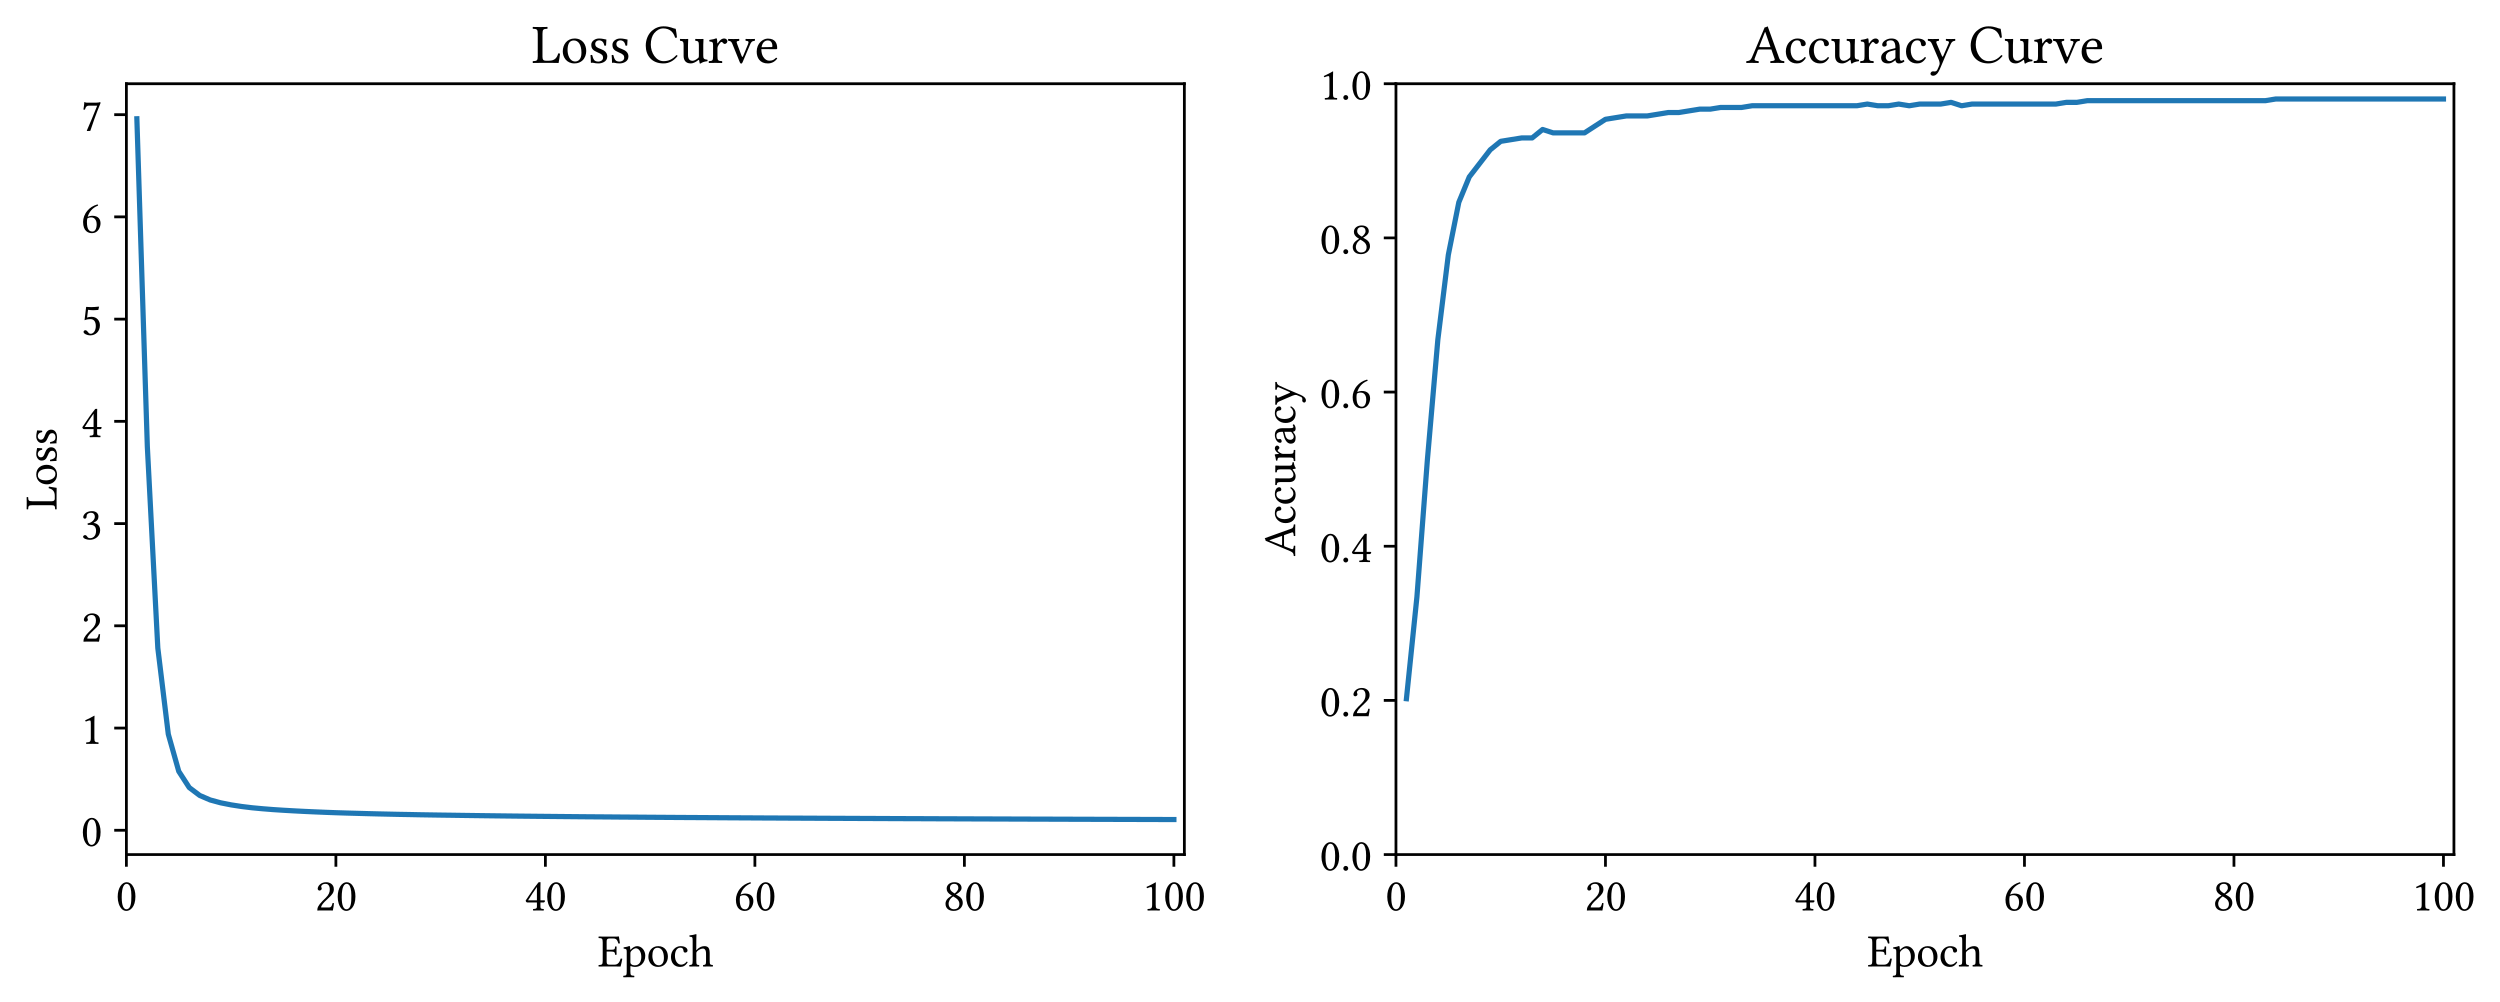 <?xml version="1.0" encoding="utf-8" standalone="no"?>
<!DOCTYPE svg PUBLIC "-//W3C//DTD SVG 1.1//EN"
  "http://www.w3.org/Graphics/SVG/1.1/DTD/svg11.dtd">
<svg xmlns:xlink="http://www.w3.org/1999/xlink" width="719.215pt" height="288.281pt" viewBox="0 0 719.215 288.281" xmlns="http://www.w3.org/2000/svg" version="1.1">
 <defs>
  <style type="text/css">*{stroke-linejoin: round; stroke-linecap: butt}</style>
 </defs>
 <g id="figure_1">
  <g id="patch_1">
   <path d="M 0 288.281 
L 719.215 288.281 
L 719.215 0 
L 0 0 
z
" style="fill: #ffffff"/>
  </g>
  <g id="axes_1">
   <g id="patch_2">
    <path d="M 36.361 245.848 
L 340.725 245.848 
L 340.725 24.088 
L 36.361 24.088 
z
" style="fill: #ffffff"/>
   </g>
   <g id="matplotlib.axis_1">
    <g id="xtick_1">
     <g id="line2d_1">
      <defs>
       <path id="m4e8baa5bec" d="M 0 0 
L 0 3.5 
" style="stroke: #000000; stroke-width: 0.8"/>
      </defs>
      <g>
       <use xlink:href="#m4e8baa5bec" x="36.361" y="245.848" style="stroke: #000000; stroke-width: 0.8"/>
      </g>
     </g>
     <g id="text_1">
      <!-- 0 -->
      <g transform="translate(33.339 261.922) scale(0.13 -0.13)">
       <defs>
        <path id="LibertinusSerif-Regular-30" d="M 1459 -64 
C 1952 -64 2701 435 2701 1939 
C 2701 2573 2547 3117 2266 3488 
C 2099 3712 1830 3904 1485 3904 
C 851 3904 250 3149 250 1882 
C 250 1197 461 557 813 205 
C 992 26 1210 -64 1459 -64 
z
M 1485 3680 
C 1594 3680 1696 3642 1773 3571 
C 1971 3405 2144 2918 2144 2061 
C 2144 1472 2125 1069 2035 742 
C 1894 218 1581 160 1466 160 
C 870 160 806 1254 806 1811 
C 806 3386 1197 3680 1485 3680 
z
" transform="scale(0.016)"/>
       </defs>
       <use xlink:href="#LibertinusSerif-Regular-30"/>
      </g>
     </g>
    </g>
    <g id="xtick_2">
     <g id="line2d_2">
      <g>
       <use xlink:href="#m4e8baa5bec" x="96.631" y="245.848" style="stroke: #000000; stroke-width: 0.8"/>
      </g>
     </g>
     <g id="text_2">
      <!-- 20 -->
      <g transform="translate(90.586 261.922) scale(0.13 -0.13)">
       <defs>
        <path id="LibertinusSerif-Regular-32" d="M 390 2995 
C 390 2861 512 2746 646 2746 
C 755 2746 947 2861 947 3002 
C 947 3053 934 3091 922 3136 
C 909 3181 870 3238 870 3290 
C 870 3450 1037 3680 1504 3680 
C 1734 3680 2061 3520 2061 2906 
C 2061 2496 1914 2163 1536 1779 
L 1062 1312 
C 435 672 333 365 333 -13 
C 333 -13 659 0 864 0 
L 1984 0 
C 2189 0 2483 -13 2483 -13 
C 2566 326 2630 806 2637 998 
C 2598 1030 2515 1043 2451 1030 
C 2342 576 2234 416 2003 416 
L 864 416 
C 864 723 1306 1158 1338 1190 
L 1984 1811 
C 2349 2163 2624 2445 2624 2931 
C 2624 3622 2061 3904 1542 3904 
C 832 3904 390 3379 390 2995 
z
" transform="scale(0.016)"/>
       </defs>
       <use xlink:href="#LibertinusSerif-Regular-32"/>
       <use xlink:href="#LibertinusSerif-Regular-30" x="46.5"/>
      </g>
     </g>
    </g>
    <g id="xtick_3">
     <g id="line2d_3">
      <g>
       <use xlink:href="#m4e8baa5bec" x="156.901" y="245.848" style="stroke: #000000; stroke-width: 0.8"/>
      </g>
     </g>
     <g id="text_3">
      <!-- 40 -->
      <g transform="translate(150.856 261.922) scale(0.13 -0.13)">
       <defs>
        <path id="LibertinusSerif-Regular-34" d="M 2752 1402 
L 2221 1402 
L 2221 3270 
C 2221 3590 2221 3840 2234 3891 
L 2221 3904 
L 2016 3904 
C 1971 3904 1939 3866 1914 3834 
C 1510 3341 768 2285 179 1370 
C 198 1274 237 1101 429 1101 
L 1734 1101 
L 1734 512 
C 1734 218 1491 218 1216 198 
C 1178 160 1178 26 1216 -13 
C 1421 -6 1677 0 1971 0 
C 2221 0 2464 -6 2669 -13 
C 2707 26 2707 160 2669 198 
C 2355 224 2221 211 2221 512 
L 2221 1101 
L 2662 1101 
C 2752 1101 2848 1222 2848 1299 
C 2848 1363 2822 1402 2752 1402 
z
M 1734 3245 
L 1734 1402 
L 512 1402 
C 838 1926 1293 2643 1734 3245 
z
" transform="scale(0.016)"/>
       </defs>
       <use xlink:href="#LibertinusSerif-Regular-34"/>
       <use xlink:href="#LibertinusSerif-Regular-30" x="46.5"/>
      </g>
     </g>
    </g>
    <g id="xtick_4">
     <g id="line2d_4">
      <g>
       <use xlink:href="#m4e8baa5bec" x="217.171" y="245.848" style="stroke: #000000; stroke-width: 0.8"/>
      </g>
     </g>
     <g id="text_4">
      <!-- 60 -->
      <g transform="translate(211.126 261.922) scale(0.13 -0.13)">
       <defs>
        <path id="LibertinusSerif-Regular-36" d="M 922 2195 
C 1094 2778 1504 3424 2355 3744 
C 2355 3821 2330 3878 2278 3910 
C 1632 3718 1235 3450 877 3034 
C 480 2573 282 1990 282 1485 
C 282 186 1018 -70 1510 -70 
C 2349 -70 2694 742 2694 1293 
C 2694 1843 2400 2336 1530 2336 
C 1363 2336 1114 2285 922 2195 
z
M 864 1965 
C 1075 2106 1286 2112 1395 2112 
C 2022 2112 2163 1498 2163 1178 
C 2163 474 1894 154 1581 154 
C 1178 154 813 371 813 1466 
C 813 1613 826 1779 864 1965 
z
" transform="scale(0.016)"/>
       </defs>
       <use xlink:href="#LibertinusSerif-Regular-36"/>
       <use xlink:href="#LibertinusSerif-Regular-30" x="46.5"/>
      </g>
     </g>
    </g>
    <g id="xtick_5">
     <g id="line2d_5">
      <g>
       <use xlink:href="#m4e8baa5bec" x="277.442" y="245.848" style="stroke: #000000; stroke-width: 0.8"/>
      </g>
     </g>
     <g id="text_5">
      <!-- 80 -->
      <g transform="translate(271.397 261.922) scale(0.13 -0.13)">
       <defs>
        <path id="LibertinusSerif-Regular-38" d="M 2515 3104 
C 2515 3565 2157 3904 1530 3904 
C 877 3904 454 3514 454 3021 
C 454 2662 627 2400 1018 2157 
L 1184 2054 
C 998 1958 826 1843 666 1702 
C 403 1472 294 1184 294 934 
C 294 282 755 -64 1434 -64 
C 2272 -64 2682 550 2682 1037 
C 2682 1408 2522 1734 2182 1939 
L 1728 2214 
C 2029 2362 2515 2694 2515 3104 
z
M 1446 160 
C 1158 160 723 358 723 934 
C 723 1126 806 1574 1357 1939 
L 1658 1760 
C 2054 1517 2214 1216 2214 909 
C 2214 269 1734 160 1446 160 
z
M 1498 3680 
C 1914 3680 2067 3405 2067 3110 
C 2067 2765 1728 2477 1555 2349 
L 1357 2470 
C 954 2733 909 2944 909 3142 
C 909 3437 1114 3680 1498 3680 
z
" transform="scale(0.016)"/>
       </defs>
       <use xlink:href="#LibertinusSerif-Regular-38"/>
       <use xlink:href="#LibertinusSerif-Regular-30" x="46.5"/>
      </g>
     </g>
    </g>
    <g id="xtick_6">
     <g id="line2d_6">
      <g>
       <use xlink:href="#m4e8baa5bec" x="337.712" y="245.848" style="stroke: #000000; stroke-width: 0.8"/>
      </g>
     </g>
     <g id="text_6">
      <!-- 100 -->
      <g transform="translate(328.644 261.922) scale(0.13 -0.13)">
       <defs>
        <path id="LibertinusSerif-Regular-31" d="M 1843 781 
L 1843 3002 
C 1843 3386 1850 3776 1862 3859 
C 1862 3891 1850 3891 1824 3891 
C 1472 3674 1133 3514 570 3251 
C 582 3181 608 3117 666 3078 
C 960 3200 1101 3238 1222 3238 
C 1331 3238 1350 3085 1350 2867 
L 1350 781 
C 1350 250 1178 218 730 198 
C 691 160 691 26 730 -13 
C 1043 -6 1274 0 1619 0 
C 1926 0 2080 -6 2400 -13 
C 2438 26 2438 160 2400 198 
C 1952 218 1843 250 1843 781 
z
" transform="scale(0.016)"/>
       </defs>
       <use xlink:href="#LibertinusSerif-Regular-31"/>
       <use xlink:href="#LibertinusSerif-Regular-30" x="46.5"/>
       <use xlink:href="#LibertinusSerif-Regular-30" x="93"/>
      </g>
     </g>
    </g>
    <g id="text_7">
     <!-- Epoch -->
     <g transform="translate(171.994 278.038) scale(0.13 -0.13)">
      <defs>
       <path id="LibertinusSerif-Regular-45" d="M 1798 2310 
L 1216 2310 
L 1216 3462 
C 1216 3744 1293 3872 1638 3872 
L 2118 3872 
C 2598 3872 2701 3616 2842 3174 
C 2918 3162 2989 3174 3053 3206 
C 3021 3469 2925 4083 2912 4134 
C 2912 4147 2906 4154 2886 4154 
C 2778 4134 2726 4128 2573 4128 
L 941 4128 
C 749 4128 371 4134 115 4141 
C 77 4102 77 3968 115 3930 
C 563 3910 672 3878 672 3347 
L 672 781 
C 672 250 563 218 115 198 
C 77 160 77 26 115 -13 
C 352 -6 736 0 947 0 
L 2323 0 
C 2630 0 3142 -13 3142 -13 
C 3232 307 3328 730 3379 1056 
C 3315 1094 3238 1107 3155 1088 
C 3027 627 2803 250 2317 250 
L 1574 250 
C 1306 250 1216 352 1216 653 
L 1216 2067 
L 1798 2067 
C 2342 2067 2362 1920 2381 1632 
C 2419 1594 2554 1594 2592 1632 
C 2586 1798 2579 1978 2579 2195 
C 2579 2374 2586 2592 2592 2746 
C 2554 2784 2419 2784 2381 2746 
C 2362 2394 2342 2310 1798 2310 
z
" transform="scale(0.016)"/>
       <path id="LibertinusSerif-Regular-70" d="M 998 2355 
C 992 2547 979 2714 947 2778 
C 934 2810 922 2829 870 2829 
C 691 2758 525 2701 83 2643 
C 70 2605 83 2502 96 2464 
C 442 2432 512 2400 512 2029 
L 512 -704 
C 512 -1235 442 -1267 51 -1286 
C 13 -1325 13 -1459 51 -1498 
C 275 -1491 512 -1485 768 -1485 
C 1024 -1485 1331 -1491 1542 -1498 
C 1581 -1459 1581 -1325 1542 -1286 
C 1088 -1261 1018 -1235 1018 -704 
L 1018 -13 
C 1018 70 1043 64 1107 38 
C 1267 -26 1459 -64 1664 -64 
C 2022 -64 2342 45 2605 294 
C 2906 589 3078 986 3078 1504 
C 3078 2182 2598 2810 1946 2810 
C 1651 2810 1325 2618 1069 2330 
C 1030 2291 1005 2291 998 2355 
z
M 1120 2118 
C 1286 2323 1581 2515 1766 2515 
C 2176 2515 2528 2054 2528 1331 
C 2528 806 2342 154 1626 154 
C 1510 154 1286 186 1171 288 
C 1043 403 1018 442 1018 672 
L 1018 1837 
C 1018 1971 1043 2029 1120 2118 
z
" transform="scale(0.016)"/>
       <path id="LibertinusSerif-Regular-6f" d="M 262 1312 
C 262 659 698 -64 1606 -64 
C 2016 -64 2330 83 2547 294 
C 2835 576 2963 979 2963 1370 
C 2963 2035 2598 2810 1619 2810 
C 1197 2810 851 2637 614 2362 
C 384 2086 262 1715 262 1312 
z
M 1523 2586 
C 2074 2586 2413 2086 2413 1165 
C 2413 358 1997 160 1696 160 
C 1030 160 813 966 813 1459 
C 813 2016 947 2586 1523 2586 
z
" transform="scale(0.016)"/>
       <path id="LibertinusSerif-Regular-63" d="M 2547 582 
C 2522 640 2470 666 2413 672 
C 2195 390 1920 250 1645 250 
C 1178 250 787 723 787 1472 
C 787 2176 1094 2598 1517 2598 
C 1894 2598 1946 2374 1971 2150 
C 1990 1978 2080 1920 2214 1920 
C 2349 1920 2528 2003 2528 2202 
C 2528 2554 2163 2810 1549 2810 
C 915 2810 237 2240 237 1331 
C 237 506 698 -64 1504 -64 
C 1888 -64 2227 58 2547 582 
z
" transform="scale(0.016)"/>
       <path id="LibertinusSerif-Regular-68" d="M 1069 1830 
C 1069 1965 1126 2042 1178 2099 
C 1421 2336 1747 2477 1997 2477 
C 2125 2477 2259 2394 2336 2246 
C 2400 2118 2413 1946 2413 1754 
L 2413 781 
C 2413 256 2349 230 2016 198 
C 1984 160 1984 26 2016 -13 
C 2195 -6 2413 0 2669 0 
C 2925 0 3136 -6 3347 -13 
C 3379 26 3379 160 3347 198 
C 2989 230 2918 256 2918 781 
L 2918 1734 
C 2918 2086 2893 2400 2746 2592 
C 2637 2733 2438 2810 2214 2810 
C 1901 2810 1517 2726 1126 2291 
C 1126 2285 1120 2285 1114 2278 
C 1094 2253 1062 2214 1062 2291 
L 1069 3731 
C 1069 4147 1094 4403 1094 4403 
C 1094 4448 1069 4467 1011 4467 
C 851 4403 371 4314 115 4294 
C 102 4243 115 4141 154 4102 
C 173 4102 192 4102 211 4102 
C 493 4083 563 4083 563 3578 
L 563 781 
C 563 250 486 224 115 198 
C 77 160 77 26 115 -13 
C 326 -6 563 0 819 0 
C 1062 0 1274 -6 1453 -13 
C 1491 26 1491 160 1453 198 
C 1126 224 1069 250 1069 781 
L 1069 1830 
z
" transform="scale(0.016)"/>
      </defs>
      <use xlink:href="#LibertinusSerif-Regular-45"/>
      <use xlink:href="#LibertinusSerif-Regular-70" x="55.7"/>
      <use xlink:href="#LibertinusSerif-Regular-6f" x="107.6"/>
      <use xlink:href="#LibertinusSerif-Regular-63" x="158"/>
      <use xlink:href="#LibertinusSerif-Regular-68" x="200.8"/>
     </g>
    </g>
   </g>
   <g id="matplotlib.axis_2">
    <g id="ytick_1">
     <g id="line2d_7">
      <defs>
       <path id="m3c698ecc55" d="M 0 0 
L -3.5 0 
" style="stroke: #000000; stroke-width: 0.8"/>
      </defs>
      <g>
       <use xlink:href="#m3c698ecc55" x="36.361" y="238.862" style="stroke: #000000; stroke-width: 0.8"/>
      </g>
     </g>
     <g id="text_8">
      <!-- 0 -->
      <g transform="translate(23.316 243.399) scale(0.13 -0.13)">
       <use xlink:href="#LibertinusSerif-Regular-30"/>
      </g>
     </g>
    </g>
    <g id="ytick_2">
     <g id="line2d_8">
      <g>
       <use xlink:href="#m3c698ecc55" x="36.361" y="209.451" style="stroke: #000000; stroke-width: 0.8"/>
      </g>
     </g>
     <g id="text_9">
      <!-- 1 -->
      <g transform="translate(23.316 213.988) scale(0.13 -0.13)">
       <use xlink:href="#LibertinusSerif-Regular-31"/>
      </g>
     </g>
    </g>
    <g id="ytick_3">
     <g id="line2d_9">
      <g>
       <use xlink:href="#m3c698ecc55" x="36.361" y="180.039" style="stroke: #000000; stroke-width: 0.8"/>
      </g>
     </g>
     <g id="text_10">
      <!-- 2 -->
      <g transform="translate(23.316 184.576) scale(0.13 -0.13)">
       <use xlink:href="#LibertinusSerif-Regular-32"/>
      </g>
     </g>
    </g>
    <g id="ytick_4">
     <g id="line2d_10">
      <g>
       <use xlink:href="#m3c698ecc55" x="36.361" y="150.628" style="stroke: #000000; stroke-width: 0.8"/>
      </g>
     </g>
     <g id="text_11">
      <!-- 3 -->
      <g transform="translate(23.316 155.165) scale(0.13 -0.13)">
       <defs>
        <path id="LibertinusSerif-Regular-33" d="M 1376 3680 
C 1651 3680 1907 3514 1907 3104 
C 1907 2784 1536 2291 902 2202 
L 934 1997 
C 1043 2010 1158 2010 1242 2010 
C 1606 2010 2080 1907 2080 1184 
C 2080 333 1510 160 1286 160 
C 960 160 902 307 826 422 
C 762 512 678 589 550 589 
C 416 589 282 467 282 365 
C 282 109 819 -64 1203 -64 
C 1965 -64 2643 429 2643 1274 
C 2643 1971 2118 2221 1741 2285 
L 1734 2298 
C 2259 2547 2406 2810 2406 3149 
C 2406 3341 2362 3494 2208 3654 
C 2067 3795 1843 3904 1510 3904 
C 570 3904 301 3290 301 3078 
C 301 2989 365 2861 518 2861 
C 742 2861 768 3072 768 3194 
C 768 3603 1210 3680 1376 3680 
z
" transform="scale(0.016)"/>
       </defs>
       <use xlink:href="#LibertinusSerif-Regular-33"/>
      </g>
     </g>
    </g>
    <g id="ytick_5">
     <g id="line2d_11">
      <g>
       <use xlink:href="#m3c698ecc55" x="36.361" y="121.217" style="stroke: #000000; stroke-width: 0.8"/>
      </g>
     </g>
     <g id="text_12">
      <!-- 4 -->
      <g transform="translate(23.316 125.754) scale(0.13 -0.13)">
       <use xlink:href="#LibertinusSerif-Regular-34"/>
      </g>
     </g>
    </g>
    <g id="ytick_6">
     <g id="line2d_12">
      <g>
       <use xlink:href="#m3c698ecc55" x="36.361" y="91.805" style="stroke: #000000; stroke-width: 0.8"/>
      </g>
     </g>
     <g id="text_13">
      <!-- 5 -->
      <g transform="translate(23.316 96.342) scale(0.13 -0.13)">
       <defs>
        <path id="LibertinusSerif-Regular-35" d="M 2042 1210 
C 2042 602 1722 154 1338 154 
C 1094 154 1011 314 915 442 
C 832 550 723 646 589 646 
C 467 646 346 538 346 410 
C 346 147 890 -70 1254 -70 
C 2048 -70 2611 518 2611 1325 
C 2611 1946 2182 2502 1466 2502 
C 1190 2502 954 2445 838 2400 
L 966 3469 
C 1203 3443 1408 3411 1715 3411 
C 1907 3411 2125 3424 2387 3450 
L 2490 3885 
L 2445 3910 
C 2080 3872 1734 3840 1395 3840 
C 1158 3840 928 3853 704 3872 
L 486 2029 
C 826 2157 1069 2182 1299 2182 
C 1715 2182 2042 1907 2042 1210 
z
" transform="scale(0.016)"/>
       </defs>
       <use xlink:href="#LibertinusSerif-Regular-35"/>
      </g>
     </g>
    </g>
    <g id="ytick_7">
     <g id="line2d_13">
      <g>
       <use xlink:href="#m3c698ecc55" x="36.361" y="62.394" style="stroke: #000000; stroke-width: 0.8"/>
      </g>
     </g>
     <g id="text_14">
      <!-- 6 -->
      <g transform="translate(23.316 66.931) scale(0.13 -0.13)">
       <use xlink:href="#LibertinusSerif-Regular-36"/>
      </g>
     </g>
    </g>
    <g id="ytick_8">
     <g id="line2d_14">
      <g>
       <use xlink:href="#m3c698ecc55" x="36.361" y="32.983" style="stroke: #000000; stroke-width: 0.8"/>
      </g>
     </g>
     <g id="text_15">
      <!-- 7 -->
      <g transform="translate(23.316 37.52) scale(0.13 -0.13)">
       <defs>
        <path id="LibertinusSerif-Regular-37" d="M 1088 3424 
L 2234 3424 
C 1734 2182 1229 934 794 -38 
L 845 -83 
L 1280 -64 
C 1645 1024 1997 2086 2714 3834 
L 2611 3910 
C 2502 3878 2362 3840 2118 3840 
L 800 3840 
C 582 3840 595 3904 480 3930 
C 461 3930 454 3930 454 3910 
C 448 3603 378 3219 326 2886 
C 397 2867 461 2861 531 2867 
C 672 3379 883 3424 1088 3424 
z
" transform="scale(0.016)"/>
       </defs>
       <use xlink:href="#LibertinusSerif-Regular-37"/>
      </g>
     </g>
    </g>
    <g id="text_16">
     <!-- Loss -->
     <g transform="translate(16.274 146.747) rotate(-90) scale(0.13 -0.13)">
      <defs>
       <path id="LibertinusSerif-Regular-4c" d="M 954 0 
L 2317 0 
C 2490 0 3078 -13 3078 -13 
C 3142 307 3206 723 3245 1056 
C 3181 1088 3110 1101 3034 1088 
C 2906 627 2669 250 1990 250 
L 1587 250 
C 1338 250 1222 371 1222 698 
L 1222 3347 
C 1222 3878 1331 3910 1779 3930 
C 1818 3968 1818 4102 1779 4141 
C 1491 4134 1190 4128 947 4128 
C 717 4128 416 4134 122 4141 
C 83 4102 83 3968 122 3930 
C 570 3910 678 3878 678 3347 
L 678 781 
C 678 250 570 218 122 198 
C 83 160 83 26 122 -13 
C 371 -6 736 0 954 0 
z
" transform="scale(0.016)"/>
       <path id="LibertinusSerif-Regular-73" d="M 307 883 
C 333 570 352 269 352 0 
C 416 13 480 19 512 19 
C 557 19 595 19 640 6 
C 813 -38 986 -64 1222 -64 
C 1581 -64 2240 109 2240 742 
C 2240 1178 1926 1434 1491 1594 
C 1107 1741 851 1837 851 2189 
C 851 2451 1082 2598 1299 2598 
C 1440 2598 1811 2547 1894 2003 
C 1933 1965 2061 1971 2099 2010 
C 2118 2240 2131 2477 2138 2688 
C 1939 2720 1632 2810 1299 2810 
C 826 2810 397 2502 397 2093 
C 397 1626 608 1427 1101 1222 
C 1632 1005 1754 870 1754 595 
C 1754 282 1446 147 1210 147 
C 960 147 819 230 755 301 
C 614 448 544 730 506 890 
C 467 928 346 922 307 883 
z
" transform="scale(0.016)"/>
      </defs>
      <use xlink:href="#LibertinusSerif-Regular-4c"/>
      <use xlink:href="#LibertinusSerif-Regular-6f" x="52.8"/>
      <use xlink:href="#LibertinusSerif-Regular-73" x="103.2"/>
      <use xlink:href="#LibertinusSerif-Regular-73" x="142.2"/>
     </g>
    </g>
   </g>
   <g id="line2d_15">
    <path d="M 39.375 34.168 
L 42.388 128.511 
L 45.402 186.431 
L 48.415 211.207 
L 51.429 221.902 
L 54.442 226.571 
L 57.456 228.841 
L 60.469 230.139 
L 63.483 230.959 
L 66.496 231.553 
L 69.51 232.018 
L 72.523 232.384 
L 75.537 232.665 
L 78.55 232.905 
L 81.564 233.102 
L 84.577 233.274 
L 87.591 233.431 
L 90.604 233.566 
L 93.618 233.693 
L 96.631 233.806 
L 99.645 233.901 
L 102.658 233.984 
L 105.672 234.068 
L 108.685 234.146 
L 111.699 234.213 
L 114.712 234.28 
L 117.726 234.333 
L 120.739 234.394 
L 123.753 234.444 
L 126.766 234.491 
L 129.78 234.532 
L 132.793 234.577 
L 135.807 234.618 
L 138.82 234.658 
L 141.834 234.697 
L 144.847 234.734 
L 147.861 234.769 
L 150.874 234.801 
L 153.888 234.833 
L 156.901 234.863 
L 159.915 234.892 
L 162.928 234.922 
L 165.942 234.949 
L 168.955 234.977 
L 171.969 234.999 
L 174.982 235.022 
L 177.996 235.047 
L 181.009 235.069 
L 184.023 235.092 
L 187.036 235.116 
L 190.05 235.136 
L 193.063 235.158 
L 196.077 235.178 
L 199.09 235.195 
L 202.104 235.213 
L 205.117 235.232 
L 208.131 235.251 
L 211.144 235.271 
L 214.158 235.286 
L 217.171 235.304 
L 220.185 235.321 
L 223.198 235.335 
L 226.212 235.352 
L 229.225 235.368 
L 232.239 235.383 
L 235.252 235.397 
L 238.266 235.412 
L 241.279 235.425 
L 244.293 235.44 
L 247.307 235.453 
L 250.32 235.467 
L 253.334 235.478 
L 256.347 235.493 
L 259.361 235.506 
L 262.374 235.518 
L 265.388 235.528 
L 268.401 235.543 
L 271.415 235.554 
L 274.428 235.565 
L 277.442 235.576 
L 280.455 235.589 
L 283.469 235.599 
L 286.482 235.61 
L 289.496 235.62 
L 292.509 235.632 
L 295.523 235.642 
L 298.536 235.652 
L 301.55 235.661 
L 304.563 235.669 
L 307.577 235.681 
L 310.59 235.688 
L 313.604 235.699 
L 316.617 235.708 
L 319.631 235.717 
L 322.644 235.725 
L 325.658 235.734 
L 328.671 235.743 
L 331.685 235.753 
L 334.698 235.761 
L 337.712 235.768 
" clip-path="url(#p0371d0befe)" style="fill: none; stroke: #1f77b4; stroke-width: 1.5; stroke-linecap: square"/>
   </g>
   <g id="patch_3">
    <path d="M 36.361 245.848 
L 36.361 24.088 
" style="fill: none; stroke: #000000; stroke-width: 0.8; stroke-linejoin: miter; stroke-linecap: square"/>
   </g>
   <g id="patch_4">
    <path d="M 340.725 245.848 
L 340.725 24.088 
" style="fill: none; stroke: #000000; stroke-width: 0.8; stroke-linejoin: miter; stroke-linecap: square"/>
   </g>
   <g id="patch_5">
    <path d="M 36.361 245.848 
L 340.725 245.848 
" style="fill: none; stroke: #000000; stroke-width: 0.8; stroke-linejoin: miter; stroke-linecap: square"/>
   </g>
   <g id="patch_6">
    <path d="M 36.361 24.088 
L 340.725 24.088 
" style="fill: none; stroke: #000000; stroke-width: 0.8; stroke-linejoin: miter; stroke-linecap: square"/>
   </g>
   <g id="text_17">
    <!-- Loss Curve -->
    <g transform="translate(153.014 18.088) scale(0.156 -0.156)">
     <defs>
      <path id="LibertinusSerif-Regular-20" transform="scale(0.016)"/>
      <path id="LibertinusSerif-Regular-43" d="M 2285 -64 
C 2906 -64 3475 230 3910 800 
C 3878 858 3834 896 3763 896 
C 3309 397 2874 198 2278 198 
C 1414 198 819 1171 819 2106 
C 819 2656 966 3117 1197 3405 
C 1517 3795 1888 3974 2221 3974 
C 3104 3974 3456 3450 3622 2899 
C 3699 2874 3763 2893 3834 2931 
C 3802 3264 3757 3571 3693 3923 
C 3366 3955 3078 4211 2291 4211 
C 1747 4211 1293 4013 915 3667 
C 493 3277 237 2650 237 1984 
C 237 870 909 -64 2285 -64 
z
" transform="scale(0.016)"/>
      <path id="LibertinusSerif-Regular-75" d="M 1389 -64 
C 1638 -64 1939 64 2253 320 
C 2285 346 2342 358 2349 314 
C 2368 154 2419 -64 2419 -64 
C 2470 -83 2502 -77 2541 -64 
C 2682 51 2906 147 3296 192 
C 3334 230 3334 326 3296 365 
C 2886 397 2829 518 2829 832 
L 2829 2061 
C 2829 2253 2854 2720 2854 2720 
C 2854 2739 2835 2758 2803 2758 
C 2771 2752 2675 2746 2579 2746 
C 2374 2746 2144 2752 1926 2758 
C 1888 2720 1888 2586 1926 2547 
C 2240 2528 2323 2451 2323 2029 
L 2323 794 
C 2323 672 2310 621 2221 544 
C 1984 339 1741 237 1581 237 
C 1389 237 1069 326 1069 896 
L 1069 2061 
C 1069 2253 1094 2720 1094 2720 
C 1094 2739 1075 2758 1043 2758 
C 1011 2752 915 2746 819 2746 
C 614 2746 384 2752 166 2758 
C 128 2720 128 2586 166 2547 
C 474 2522 563 2451 563 2035 
L 563 806 
C 563 365 755 -64 1389 -64 
z
" transform="scale(0.016)"/>
      <path id="LibertinusSerif-Regular-72" d="M 1126 2291 
C 1114 2547 1107 2714 1075 2778 
C 1062 2810 1050 2829 998 2829 
C 819 2758 653 2701 211 2643 
C 198 2605 211 2502 224 2464 
C 570 2432 640 2400 640 2029 
L 640 781 
C 640 250 563 224 166 198 
C 128 160 128 26 166 -13 
C 390 -6 640 0 896 0 
C 1152 0 1446 -6 1670 -13 
C 1709 26 1709 160 1670 198 
C 1222 230 1146 250 1146 781 
L 1146 1670 
C 1146 1837 1222 1984 1299 2099 
C 1370 2202 1517 2413 1594 2413 
C 1651 2413 1709 2400 1760 2330 
C 1805 2266 1882 2182 1990 2182 
C 2144 2182 2291 2342 2291 2502 
C 2291 2624 2176 2810 1907 2810 
C 1606 2810 1344 2528 1197 2278 
C 1158 2208 1126 2259 1126 2291 
z
" transform="scale(0.016)"/>
      <path id="LibertinusSerif-Regular-76" d="M 2080 2547 
C 2426 2522 2464 2445 2330 2118 
L 1811 864 
C 1709 614 1677 614 1574 883 
L 1114 2118 
C 998 2426 973 2502 1312 2547 
C 1350 2586 1350 2720 1312 2758 
C 1101 2752 877 2746 666 2746 
C 454 2746 262 2752 70 2758 
C 32 2720 32 2586 70 2547 
C 410 2509 454 2406 582 2080 
L 1402 58 
C 1440 -38 1478 -77 1562 -77 
C 1626 -77 1670 -38 1715 70 
L 2566 2074 
C 2688 2355 2758 2515 3117 2547 
C 3155 2586 3155 2720 3117 2758 
C 2989 2752 2835 2746 2669 2746 
C 2458 2746 2240 2752 2080 2758 
C 2042 2720 2042 2586 2080 2547 
z
" transform="scale(0.016)"/>
      <path id="LibertinusSerif-Regular-65" d="M 2470 595 
C 2234 352 2048 250 1677 250 
C 1446 250 1178 384 979 710 
C 851 922 774 1216 774 1587 
L 2477 1574 
C 2554 1574 2598 1613 2598 1683 
C 2598 2221 2406 2797 1517 2797 
C 960 2797 237 2266 237 1293 
C 237 934 326 589 538 346 
C 755 90 1056 -64 1517 -64 
C 2003 -64 2349 160 2605 493 
C 2586 557 2547 589 2470 595 
z
M 794 1805 
C 915 2528 1363 2586 1517 2586 
C 1760 2586 2048 2451 2048 1914 
C 2048 1856 2022 1824 1952 1824 
L 794 1805 
z
" transform="scale(0.016)"/>
     </defs>
     <use xlink:href="#LibertinusSerif-Regular-4c"/>
     <use xlink:href="#LibertinusSerif-Regular-6f" x="52.8"/>
     <use xlink:href="#LibertinusSerif-Regular-73" x="103.2"/>
     <use xlink:href="#LibertinusSerif-Regular-73" x="142.2"/>
     <use xlink:href="#LibertinusSerif-Regular-20" x="181.2"/>
     <use xlink:href="#LibertinusSerif-Regular-43" x="206.2"/>
     <use xlink:href="#LibertinusSerif-Regular-75" x="270.8"/>
     <use xlink:href="#LibertinusSerif-Regular-72" x="323.9"/>
     <use xlink:href="#LibertinusSerif-Regular-76" x="361.1"/>
     <use xlink:href="#LibertinusSerif-Regular-65" x="410.8"/>
    </g>
   </g>
  </g>
  <g id="axes_2">
   <g id="patch_7">
    <path d="M 401.598 245.848 
L 705.961 245.848 
L 705.961 24.088 
L 401.598 24.088 
z
" style="fill: #ffffff"/>
   </g>
   <g id="matplotlib.axis_3">
    <g id="xtick_7">
     <g id="line2d_16">
      <g>
       <use xlink:href="#m4e8baa5bec" x="401.598" y="245.848" style="stroke: #000000; stroke-width: 0.8"/>
      </g>
     </g>
     <g id="text_18">
      <!-- 0 -->
      <g transform="translate(398.575 261.922) scale(0.13 -0.13)">
       <use xlink:href="#LibertinusSerif-Regular-30"/>
      </g>
     </g>
    </g>
    <g id="xtick_8">
     <g id="line2d_17">
      <g>
       <use xlink:href="#m4e8baa5bec" x="461.868" y="245.848" style="stroke: #000000; stroke-width: 0.8"/>
      </g>
     </g>
     <g id="text_19">
      <!-- 20 -->
      <g transform="translate(455.823 261.922) scale(0.13 -0.13)">
       <use xlink:href="#LibertinusSerif-Regular-32"/>
       <use xlink:href="#LibertinusSerif-Regular-30" x="46.5"/>
      </g>
     </g>
    </g>
    <g id="xtick_9">
     <g id="line2d_18">
      <g>
       <use xlink:href="#m4e8baa5bec" x="522.138" y="245.848" style="stroke: #000000; stroke-width: 0.8"/>
      </g>
     </g>
     <g id="text_20">
      <!-- 40 -->
      <g transform="translate(516.093 261.922) scale(0.13 -0.13)">
       <use xlink:href="#LibertinusSerif-Regular-34"/>
       <use xlink:href="#LibertinusSerif-Regular-30" x="46.5"/>
      </g>
     </g>
    </g>
    <g id="xtick_10">
     <g id="line2d_19">
      <g>
       <use xlink:href="#m4e8baa5bec" x="582.408" y="245.848" style="stroke: #000000; stroke-width: 0.8"/>
      </g>
     </g>
     <g id="text_21">
      <!-- 60 -->
      <g transform="translate(576.363 261.922) scale(0.13 -0.13)">
       <use xlink:href="#LibertinusSerif-Regular-36"/>
       <use xlink:href="#LibertinusSerif-Regular-30" x="46.5"/>
      </g>
     </g>
    </g>
    <g id="xtick_11">
     <g id="line2d_20">
      <g>
       <use xlink:href="#m4e8baa5bec" x="642.678" y="245.848" style="stroke: #000000; stroke-width: 0.8"/>
      </g>
     </g>
     <g id="text_22">
      <!-- 80 -->
      <g transform="translate(636.633 261.922) scale(0.13 -0.13)">
       <use xlink:href="#LibertinusSerif-Regular-38"/>
       <use xlink:href="#LibertinusSerif-Regular-30" x="46.5"/>
      </g>
     </g>
    </g>
    <g id="xtick_12">
     <g id="line2d_21">
      <g>
       <use xlink:href="#m4e8baa5bec" x="702.948" y="245.848" style="stroke: #000000; stroke-width: 0.8"/>
      </g>
     </g>
     <g id="text_23">
      <!-- 100 -->
      <g transform="translate(693.88 261.922) scale(0.13 -0.13)">
       <use xlink:href="#LibertinusSerif-Regular-31"/>
       <use xlink:href="#LibertinusSerif-Regular-30" x="46.5"/>
       <use xlink:href="#LibertinusSerif-Regular-30" x="93"/>
      </g>
     </g>
    </g>
    <g id="text_24">
     <!-- Epoch -->
     <g transform="translate(537.23 278.038) scale(0.13 -0.13)">
      <use xlink:href="#LibertinusSerif-Regular-45"/>
      <use xlink:href="#LibertinusSerif-Regular-70" x="55.7"/>
      <use xlink:href="#LibertinusSerif-Regular-6f" x="107.6"/>
      <use xlink:href="#LibertinusSerif-Regular-63" x="158"/>
      <use xlink:href="#LibertinusSerif-Regular-68" x="200.8"/>
     </g>
    </g>
   </g>
   <g id="matplotlib.axis_4">
    <g id="ytick_9">
     <g id="line2d_22">
      <g>
       <use xlink:href="#m3c698ecc55" x="401.598" y="245.848" style="stroke: #000000; stroke-width: 0.8"/>
      </g>
     </g>
     <g id="text_25">
      <!-- 0.0 -->
      <g transform="translate(379.648 250.385) scale(0.13 -0.13)">
       <defs>
        <path id="LibertinusSerif-Regular-2e" d="M 365 275 
C 365 90 518 -64 704 -64 
C 890 -64 1043 90 1043 275 
C 1043 461 890 614 704 614 
C 518 614 365 461 365 275 
z
" transform="scale(0.016)"/>
       </defs>
       <use xlink:href="#LibertinusSerif-Regular-30"/>
       <use xlink:href="#LibertinusSerif-Regular-2e" x="46.5"/>
       <use xlink:href="#LibertinusSerif-Regular-30" x="68.5"/>
      </g>
     </g>
    </g>
    <g id="ytick_10">
     <g id="line2d_23">
      <g>
       <use xlink:href="#m3c698ecc55" x="401.598" y="201.496" style="stroke: #000000; stroke-width: 0.8"/>
      </g>
     </g>
     <g id="text_26">
      <!-- 0.2 -->
      <g transform="translate(379.648 206.033) scale(0.13 -0.13)">
       <use xlink:href="#LibertinusSerif-Regular-30"/>
       <use xlink:href="#LibertinusSerif-Regular-2e" x="46.5"/>
       <use xlink:href="#LibertinusSerif-Regular-32" x="68.5"/>
      </g>
     </g>
    </g>
    <g id="ytick_11">
     <g id="line2d_24">
      <g>
       <use xlink:href="#m3c698ecc55" x="401.598" y="157.144" style="stroke: #000000; stroke-width: 0.8"/>
      </g>
     </g>
     <g id="text_27">
      <!-- 0.4 -->
      <g transform="translate(379.648 161.681) scale(0.13 -0.13)">
       <use xlink:href="#LibertinusSerif-Regular-30"/>
       <use xlink:href="#LibertinusSerif-Regular-2e" x="46.5"/>
       <use xlink:href="#LibertinusSerif-Regular-34" x="68.5"/>
      </g>
     </g>
    </g>
    <g id="ytick_12">
     <g id="line2d_25">
      <g>
       <use xlink:href="#m3c698ecc55" x="401.598" y="112.792" style="stroke: #000000; stroke-width: 0.8"/>
      </g>
     </g>
     <g id="text_28">
      <!-- 0.6 -->
      <g transform="translate(379.648 117.329) scale(0.13 -0.13)">
       <use xlink:href="#LibertinusSerif-Regular-30"/>
       <use xlink:href="#LibertinusSerif-Regular-2e" x="46.5"/>
       <use xlink:href="#LibertinusSerif-Regular-36" x="68.5"/>
      </g>
     </g>
    </g>
    <g id="ytick_13">
     <g id="line2d_26">
      <g>
       <use xlink:href="#m3c698ecc55" x="401.598" y="68.44" style="stroke: #000000; stroke-width: 0.8"/>
      </g>
     </g>
     <g id="text_29">
      <!-- 0.8 -->
      <g transform="translate(379.648 72.977) scale(0.13 -0.13)">
       <use xlink:href="#LibertinusSerif-Regular-30"/>
       <use xlink:href="#LibertinusSerif-Regular-2e" x="46.5"/>
       <use xlink:href="#LibertinusSerif-Regular-38" x="68.5"/>
      </g>
     </g>
    </g>
    <g id="ytick_14">
     <g id="line2d_27">
      <g>
       <use xlink:href="#m3c698ecc55" x="401.598" y="24.088" style="stroke: #000000; stroke-width: 0.8"/>
      </g>
     </g>
     <g id="text_30">
      <!-- 1.0 -->
      <g transform="translate(379.648 28.625) scale(0.13 -0.13)">
       <use xlink:href="#LibertinusSerif-Regular-31"/>
       <use xlink:href="#LibertinusSerif-Regular-2e" x="46.5"/>
       <use xlink:href="#LibertinusSerif-Regular-30" x="68.5"/>
      </g>
     </g>
    </g>
    <g id="text_31">
     <!-- Accuracy -->
     <g transform="translate(372.605 160.019) rotate(-90) scale(0.13 -0.13)">
      <defs>
       <path id="LibertinusSerif-Regular-41" d="M 992 506 
L 1344 1434 
C 1376 1517 1414 1542 1568 1542 
L 2918 1542 
L 3290 461 
C 3366 243 3123 218 2816 198 
C 2778 160 2778 26 2816 -13 
C 3053 -6 3405 0 3654 0 
C 3917 0 4160 -6 4384 -13 
C 4422 26 4422 160 4384 198 
C 4134 224 3917 243 3808 550 
L 2490 4211 
C 2394 4154 2221 4083 2138 4083 
L 685 653 
C 518 256 326 218 45 198 
C 6 160 6 26 45 -13 
C 211 -6 422 0 614 0 
C 877 0 1197 -6 1434 -13 
C 1472 26 1472 160 1434 198 
C 1190 218 890 243 992 506 
z
M 1683 1811 
C 1542 1811 1498 1830 1523 1894 
L 2176 3552 
L 2214 3552 
L 2816 1811 
L 1683 1811 
z
" transform="scale(0.016)"/>
       <path id="LibertinusSerif-Regular-61" d="M 1875 307 
C 1914 109 1984 -64 2304 -64 
C 2547 -64 2778 45 2912 173 
C 2899 250 2874 307 2803 346 
C 2758 307 2650 243 2566 243 
C 2381 243 2374 493 2374 787 
L 2374 1728 
C 2374 2637 1875 2810 1408 2810 
C 883 2810 352 2464 352 2099 
C 352 1946 429 1869 576 1869 
C 762 1869 877 2003 877 2086 
C 877 2131 870 2176 858 2202 
C 851 2221 845 2259 845 2330 
C 845 2528 1114 2598 1357 2598 
C 1574 2598 1875 2490 1875 1766 
C 1875 1722 1856 1696 1837 1690 
L 1286 1555 
C 672 1402 230 1062 230 627 
C 230 102 589 -64 1037 -64 
C 1261 -64 1453 -13 1734 205 
L 1862 307 
L 1875 307 
z
M 1875 1491 
L 1875 646 
C 1875 563 1837 518 1786 480 
C 1619 346 1402 198 1222 198 
C 902 198 762 454 762 653 
C 762 941 896 1235 1370 1357 
L 1875 1491 
z
" transform="scale(0.016)"/>
       <path id="LibertinusSerif-Regular-79" d="M 1306 -1024 
C 1408 -845 1491 -666 1568 -474 
C 2080 762 2368 1421 2701 2138 
C 2829 2406 2918 2509 3219 2547 
C 3258 2586 3258 2720 3219 2758 
C 3091 2752 2944 2746 2765 2746 
C 2573 2746 2374 2752 2182 2758 
C 2144 2720 2144 2586 2182 2547 
C 2387 2528 2592 2490 2490 2259 
L 1856 794 
C 1811 691 1754 672 1702 800 
L 1133 2131 
C 1018 2400 986 2522 1344 2547 
C 1382 2586 1382 2720 1344 2758 
C 1107 2752 851 2746 621 2746 
C 403 2746 230 2752 102 2758 
C 64 2720 64 2586 102 2547 
C 358 2515 442 2458 608 2067 
L 1331 384 
C 1389 256 1485 -38 1421 -218 
C 1344 -429 1267 -608 1171 -806 
C 1101 -934 1011 -992 851 -992 
C 762 -992 736 -973 666 -973 
C 480 -973 384 -1165 384 -1248 
C 384 -1382 512 -1485 685 -1485 
C 819 -1485 1075 -1434 1306 -1024 
z
" transform="scale(0.016)"/>
      </defs>
      <use xlink:href="#LibertinusSerif-Regular-41"/>
      <use xlink:href="#LibertinusSerif-Regular-63" x="69.5"/>
      <use xlink:href="#LibertinusSerif-Regular-63" x="112.3"/>
      <use xlink:href="#LibertinusSerif-Regular-75" x="155.1"/>
      <use xlink:href="#LibertinusSerif-Regular-72" x="208.2"/>
      <use xlink:href="#LibertinusSerif-Regular-61" x="245.4"/>
      <use xlink:href="#LibertinusSerif-Regular-63" x="291.1"/>
      <use xlink:href="#LibertinusSerif-Regular-79" x="333.9"/>
     </g>
    </g>
   </g>
   <g id="line2d_28">
    <path d="M 404.611 201.009 
L 407.625 171.766 
L 410.638 132.288 
L 413.652 97.683 
L 416.665 73.314 
L 419.679 58.205 
L 422.692 50.894 
L 425.706 46.995 
L 428.719 43.096 
L 431.733 40.659 
L 434.746 40.172 
L 437.76 39.685 
L 440.773 39.685 
L 443.787 37.248 
L 446.8 38.222 
L 449.814 38.222 
L 452.827 38.222 
L 455.841 38.222 
L 458.854 36.273 
L 461.868 34.323 
L 464.881 33.836 
L 467.895 33.349 
L 470.908 33.349 
L 473.922 33.349 
L 476.935 32.861 
L 479.949 32.374 
L 482.962 32.374 
L 485.976 31.886 
L 488.989 31.399 
L 492.003 31.399 
L 495.016 30.912 
L 498.03 30.912 
L 501.043 30.912 
L 504.057 30.424 
L 507.07 30.424 
L 510.084 30.424 
L 513.097 30.424 
L 516.111 30.424 
L 519.124 30.424 
L 522.138 30.424 
L 525.151 30.424 
L 528.165 30.424 
L 531.178 30.424 
L 534.192 30.424 
L 537.205 29.937 
L 540.219 30.424 
L 543.232 30.424 
L 546.246 29.937 
L 549.259 30.424 
L 552.273 29.937 
L 555.286 29.937 
L 558.3 29.937 
L 561.313 29.45 
L 564.327 30.424 
L 567.34 29.937 
L 570.354 29.937 
L 573.367 29.937 
L 576.381 29.937 
L 579.394 29.937 
L 582.408 29.937 
L 585.421 29.937 
L 588.435 29.937 
L 591.448 29.937 
L 594.462 29.45 
L 597.475 29.45 
L 600.489 28.962 
L 603.502 28.962 
L 606.516 28.962 
L 609.529 28.962 
L 612.543 28.962 
L 615.556 28.962 
L 618.57 28.962 
L 621.583 28.962 
L 624.597 28.962 
L 627.61 28.962 
L 630.624 28.962 
L 633.637 28.962 
L 636.651 28.962 
L 639.664 28.962 
L 642.678 28.962 
L 645.691 28.962 
L 648.705 28.962 
L 651.718 28.962 
L 654.732 28.475 
L 657.745 28.475 
L 660.759 28.475 
L 663.772 28.475 
L 666.786 28.475 
L 669.799 28.475 
L 672.813 28.475 
L 675.826 28.475 
L 678.84 28.475 
L 681.853 28.475 
L 684.867 28.475 
L 687.88 28.475 
L 690.894 28.475 
L 693.907 28.475 
L 696.921 28.475 
L 699.934 28.475 
L 702.948 28.475 
" clip-path="url(#pc91f67718c)" style="fill: none; stroke: #1f77b4; stroke-width: 1.5; stroke-linecap: square"/>
   </g>
   <g id="patch_8">
    <path d="M 401.598 245.848 
L 401.598 24.088 
" style="fill: none; stroke: #000000; stroke-width: 0.8; stroke-linejoin: miter; stroke-linecap: square"/>
   </g>
   <g id="patch_9">
    <path d="M 705.961 245.848 
L 705.961 24.088 
" style="fill: none; stroke: #000000; stroke-width: 0.8; stroke-linejoin: miter; stroke-linecap: square"/>
   </g>
   <g id="patch_10">
    <path d="M 401.598 245.848 
L 705.961 245.848 
" style="fill: none; stroke: #000000; stroke-width: 0.8; stroke-linejoin: miter; stroke-linecap: square"/>
   </g>
   <g id="patch_11">
    <path d="M 401.598 24.088 
L 705.961 24.088 
" style="fill: none; stroke: #000000; stroke-width: 0.8; stroke-linejoin: miter; stroke-linecap: square"/>
   </g>
   <g id="text_32">
    <!-- Accuracy Curve -->
    <g transform="translate(502.324 18.088) scale(0.156 -0.156)">
     <use xlink:href="#LibertinusSerif-Regular-41"/>
     <use xlink:href="#LibertinusSerif-Regular-63" x="69.5"/>
     <use xlink:href="#LibertinusSerif-Regular-63" x="112.3"/>
     <use xlink:href="#LibertinusSerif-Regular-75" x="155.1"/>
     <use xlink:href="#LibertinusSerif-Regular-72" x="208.2"/>
     <use xlink:href="#LibertinusSerif-Regular-61" x="245.4"/>
     <use xlink:href="#LibertinusSerif-Regular-63" x="291.1"/>
     <use xlink:href="#LibertinusSerif-Regular-79" x="333.9"/>
     <use xlink:href="#LibertinusSerif-Regular-20" x="385.4"/>
     <use xlink:href="#LibertinusSerif-Regular-43" x="410.4"/>
     <use xlink:href="#LibertinusSerif-Regular-75" x="475"/>
     <use xlink:href="#LibertinusSerif-Regular-72" x="528.1"/>
     <use xlink:href="#LibertinusSerif-Regular-76" x="565.3"/>
     <use xlink:href="#LibertinusSerif-Regular-65" x="615"/>
    </g>
   </g>
  </g>
 </g>
 <defs>
  <clipPath id="p0371d0befe">
   <rect x="36.361" y="24.088" width="304.364" height="221.76"/>
  </clipPath>
  <clipPath id="pc91f67718c">
   <rect x="401.598" y="24.088" width="304.364" height="221.76"/>
  </clipPath>
 </defs>
</svg>
